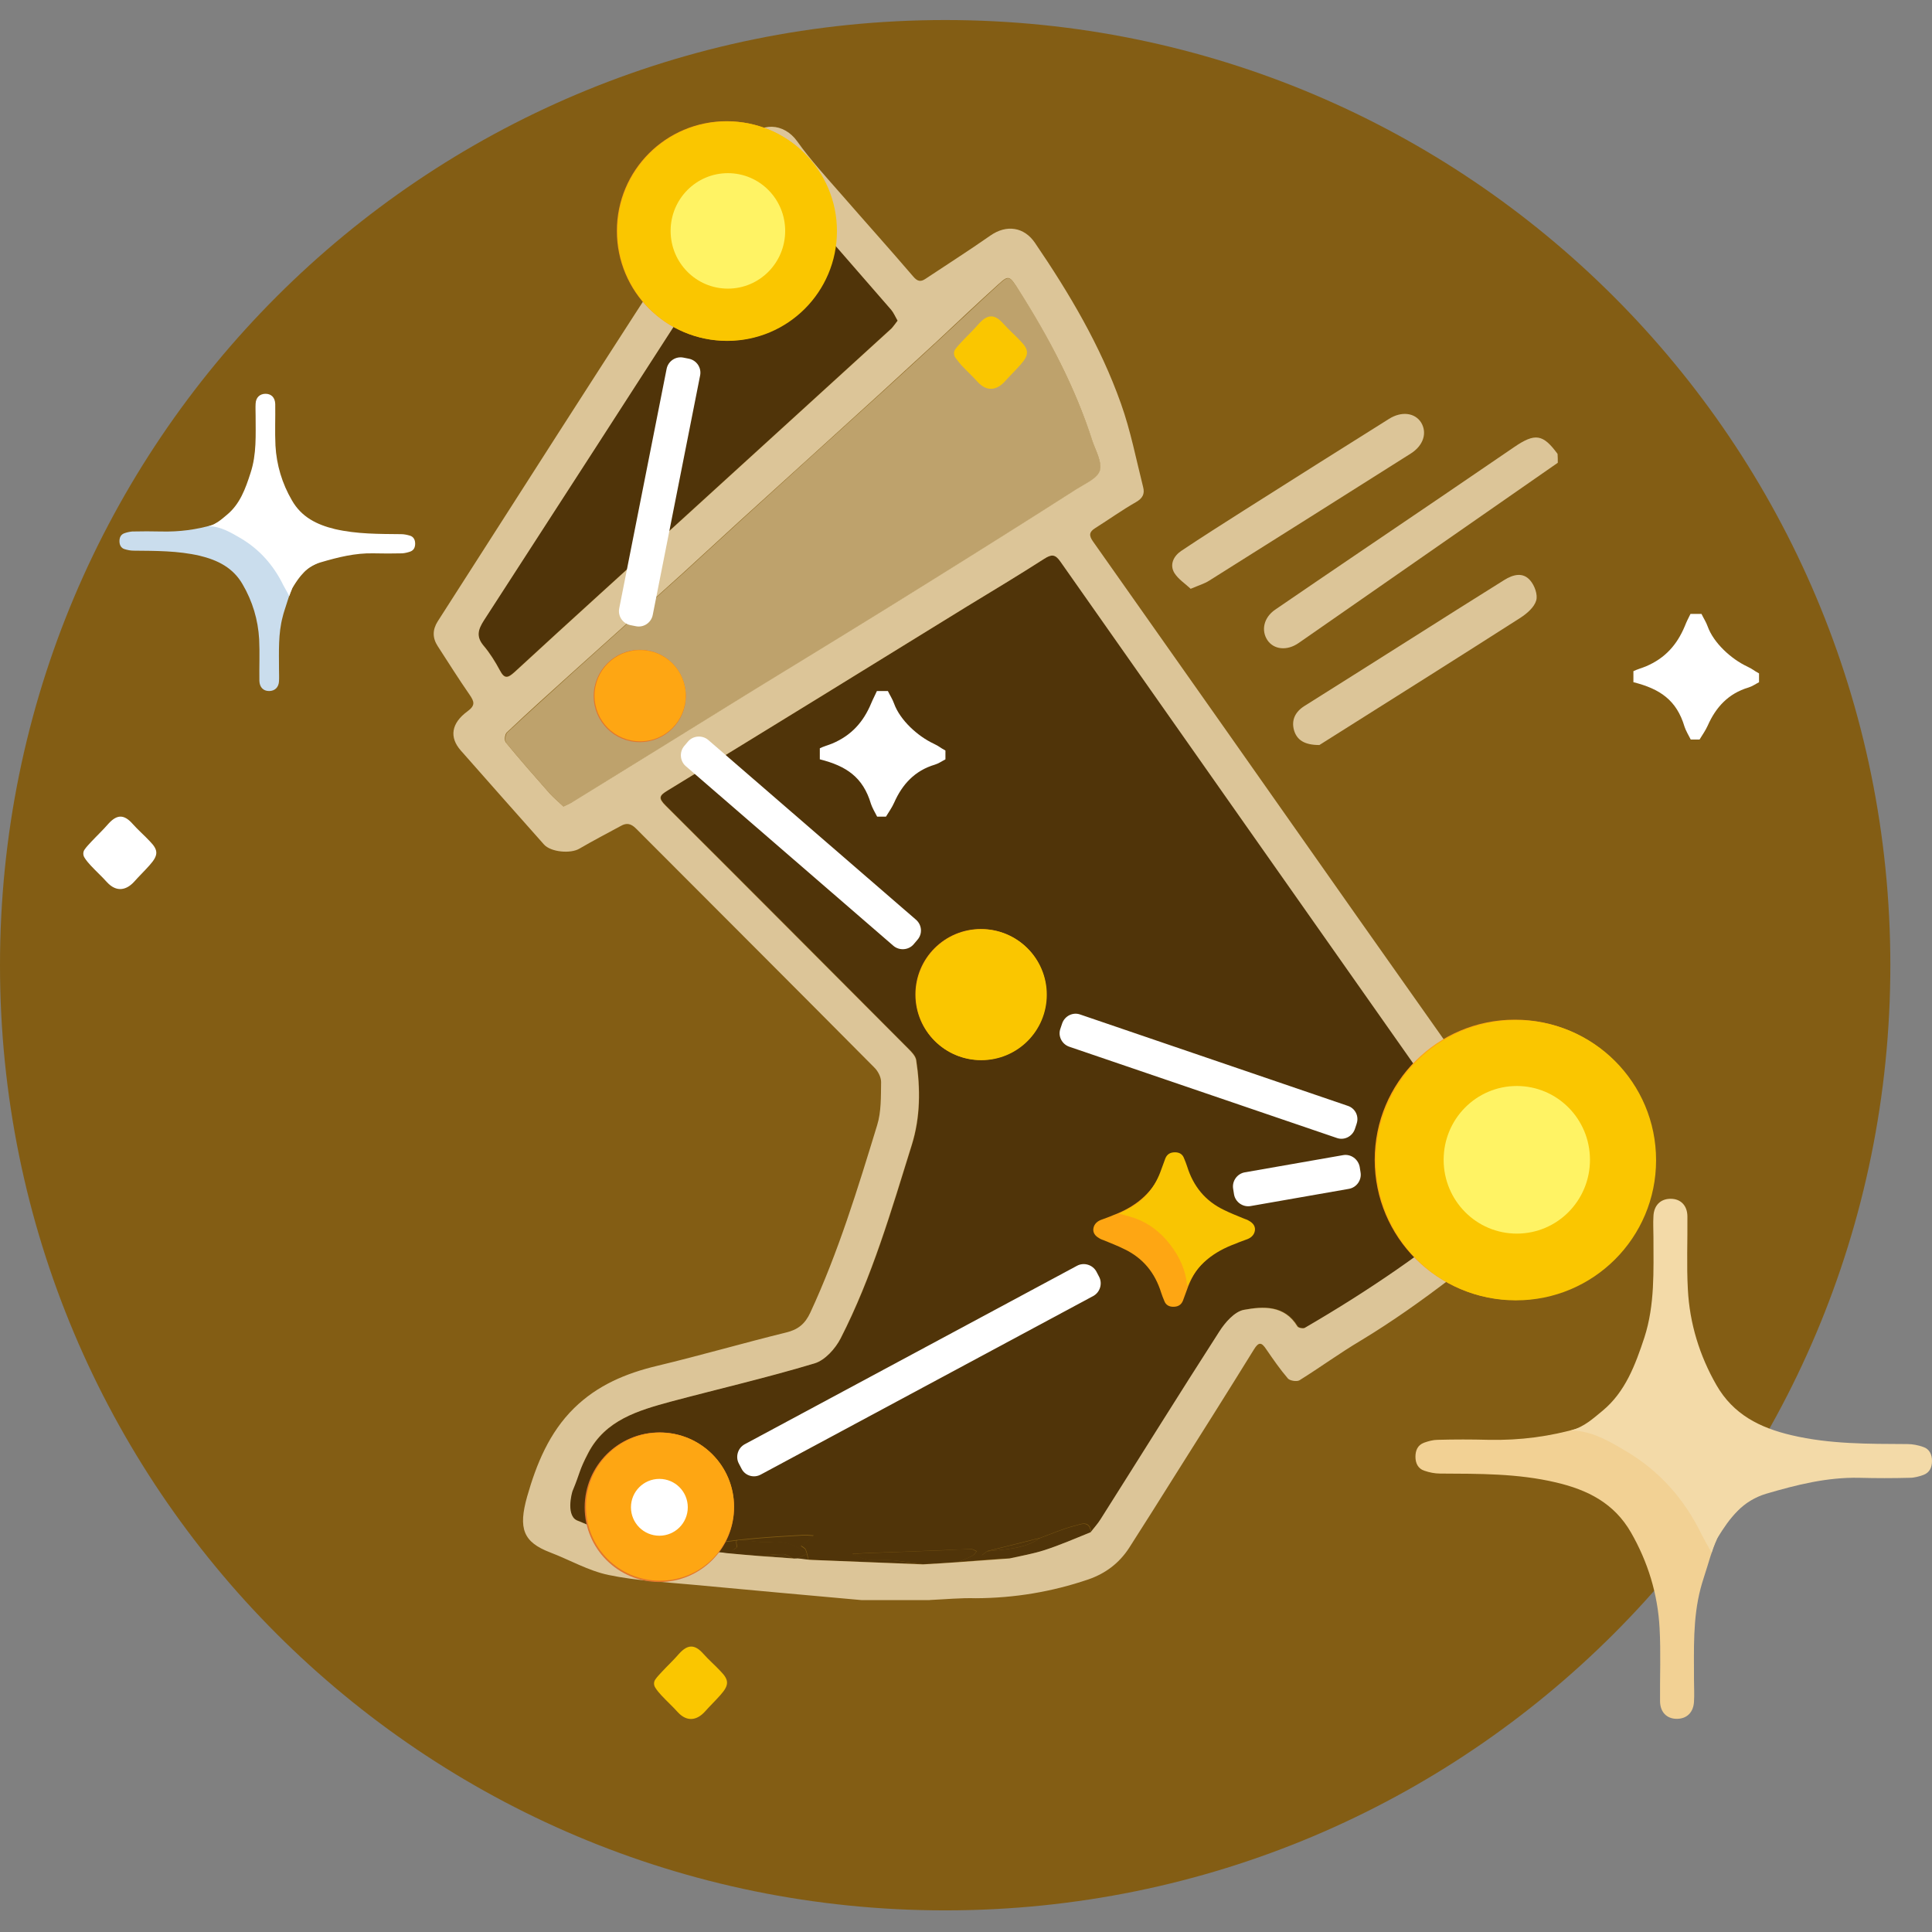 <svg version="1.2" baseProfile="tiny-ps" xmlns="http://www.w3.org/2000/svg" viewBox="0 0 512 512" width="512" height="512">
	<rect x="0" y="0" width="512" height="512" fill="#808080" stroke="none"/>
	<title>8_ko (2)-svg</title>
	<style>
		tspan { white-space:pre }
		.s0 { fill: #835d14 } 
		.s1 { fill: #dcc598 } 
		.s2 { fill: #503409 } 
		.s3 { fill: #bea26c } 
		.s4 { fill: #53380d } 
		.s5 { fill: #f2d194 } 
		.s6 { fill: #f3daa8 } 
		.s7 { fill: #cadded } 
		.s8 { fill: #ffffff } 
		.s9 { fill: #fac600 } 
		.s10 { fill: #fea613 } 
		.s11 { fill: #fff364 } 
		.s12 { fill: #e2772c } 
		.s13 { fill: #f9c502 } 
	</style>
	<g id="Layer_6_xA0_Изображение_1_">
		<path id="Layer" class="s0" d="m250.48 506.27c-138.52 0-250.48-111.97-250.48-250.48c0-138.52 111.97-250.48 250.48-250.48c138.52 0 250.48 111.97 250.48 250.48c0 138.52-111.97 250.48-250.48 250.48z" />
	</g>
	<g id="Group_2_copy_xA0_Изображение_1_">
		<path id="Layer" class="s1" d="m412.84 122.63c-22.89 15.94-45.73 31.83-68.68 47.77c-3.1 2.16-6.6 1.75-8.29-0.76c-1.69-2.57-0.99-5.96 2.04-8.06c14.66-10.04 29.38-19.97 44.09-29.96c6.42-4.38 12.85-8.76 19.27-13.14c5.55-3.8 7.65-3.45 11.5 1.81c0.06 0.76 0.06 1.58 0.06 2.34z" />
		<path id="Layer" class="s1" d="m315.54 156.04c-1.4-1.34-3.27-2.51-4.32-4.2c-1.34-2.22-0.18-4.5 1.81-5.84c5.49-3.68 11.04-7.18 16.64-10.75c12.79-8.12 25.58-16.18 38.43-24.24c3.33-2.1 6.89-1.64 8.53 0.99c1.64 2.74 0.58 6.07-2.74 8.18c-17.81 11.27-35.62 22.48-53.44 33.7c-1.28 0.82-2.74 1.23-4.91 2.16z" />
		<path id="Layer" class="s1" d="m349.65 197.44c-3.97 0-5.96-1.34-6.72-3.91c-0.76-2.74 0.35-4.91 2.74-6.42c9.46-5.96 18.92-11.91 28.32-17.87c8.23-5.2 16.41-10.4 24.65-15.53c2.34-1.46 4.96-2.16 6.89 0.12c1.17 1.34 2.04 3.8 1.58 5.31c-0.53 1.81-2.45 3.45-4.15 4.56c-15.89 10.16-31.83 20.21-47.77 30.25c-2.04 1.28-4.26 2.69-5.55 3.5z" />
		<path id="Layer" class="s2" d="m244.64 414.52c-10.1-0.41-20.21-0.76-30.37-1.17c-0.23-0.93-0.35-1.93-0.76-2.8c-0.18-0.41-0.82-0.64-1.23-0.99c0.47-0.29 0.93-0.58 1.34-0.93c0.7-0.53 1.34-1.17 2.04-1.75c-0.99-0.06-1.93-0.18-2.92-0.12c-4.09 0.23-8.18 0.47-12.26 0.82c-3.62 0.29-7.18 0.76-10.8 1.28c-0.29 0.06-0.29 2.22-0.47 2.86c-7.42-0.88-15.07-2.16-22.31-3.74c-5.84-1.28-11.39-4.09-16.99-6.37c-0.41-0.18-0.64-1.52-0.41-2.04c2.04-4.91 3.97-9.87 6.48-14.6c4.56-8.64 13.2-11.21 21.78-13.55c12.73-3.45 25.58-6.37 38.19-10.16c2.74-0.82 5.49-3.91 6.89-6.6c8.35-16.29 13.43-33.87 18.86-51.28c2.28-7.3 2.28-14.95 1.17-22.48c-0.18-1.11-1.17-2.16-2.04-2.98c-21.43-21.55-42.81-43.04-64.36-64.47c-2.04-2.04-1.64-2.63 0.58-4.03c26.46-16.18 52.91-32.47 79.31-48.76c6.83-4.2 13.67-8.35 20.44-12.61c1.93-1.23 2.86-1.23 4.32 0.76c31.42 44.74 62.9 89.41 94.38 134.15c6.31 8.99 12.61 17.93 18.92 26.92c2.57 3.68 2.39 5.9-1.05 8.82c-14.72 12.61-30.72 23.48-47.48 33.17c-0.47 0.23-1.69 0-1.93-0.41c-3.45-5.66-9.11-5.37-14.19-4.38c-2.45 0.47-4.96 3.33-6.48 5.72c-10.63 16.53-21.02 33.17-31.48 49.76c-0.76 1.23-1.75 2.28-2.63 3.45c-0.35-3.39-2.92-2.04-4.38-1.69c-3.1 0.76-6.07 2.1-9.11 3.21c-4.67 1.17-9.34 2.34-14.02 3.5c-0.47 0.35-0.99 0.76-1.46 1.11c0.47 0.23 0.93 0.58 1.4 0.64c2.04 0.12 4.09 0.12 6.07 0.12c-4.56 0.35-9.05 0.64-13.61 0.99c1.23-0.53 2.45-0.99 3.68-1.64c0.47-0.23 0.76-0.76 1.11-1.17c-0.53-0.23-1.05-0.58-1.52-0.58c-2.34 0.06-4.61 0.23-6.95 0.29c-6.83 0.29-13.67 0.53-20.56 0.76c-1.34 0.06-2.63 0.18-3.97 0.23c1.4 0.53 2.8 1.34 4.26 1.52c1.99 0.23 4.09-0.06 6.07 0.12c2.74 0.35 5.55 0.76 8.41 1.11z" />
		<path id="Layer" class="s3" d="m149.33 213.74c-1.17-1.11-2.45-2.16-3.62-3.45c-3.91-4.44-7.83-8.88-11.56-13.43c-0.41-0.53-0.23-2.16 0.23-2.69c5.84-5.49 11.86-10.86 17.81-16.29c9.64-8.7 19.33-17.35 28.97-26.05c4.96-4.5 9.81-9.05 14.78-13.55c12.61-11.5 25.29-22.95 37.9-34.4c4.79-4.38 9.58-8.76 14.37-13.2c5.49-5.08 10.92-10.22 16.41-15.24c2.8-2.51 2.86-2.45 5.55 1.69c8 12.56 14.83 25.7 19.45 39.95c0.82 2.57 2.57 5.55 1.93 7.71c-0.58 2.04-3.8 3.39-6.02 4.79c-12.79 8.12-25.52 16.18-38.37 24.18c-15.71 9.75-31.54 19.39-47.3 29.14c-16.06 9.87-32.06 19.74-48.06 29.67c-0.64 0.35-1.4 0.64-2.45 1.17z" />
		<path id="Layer" class="s2" d="m237.87 84.96c-0.58 0.76-1.05 1.46-1.64 2.04c-18.22 16.64-36.5 33.29-54.78 49.93c-15.01 13.72-30.13 27.33-45.09 41.11c-1.81 1.64-2.69 1.87-3.91-0.47c-1.23-2.28-2.63-4.56-4.32-6.54c-2.1-2.39-1.46-4.32 0.12-6.72c19.74-30.49 39.42-61.03 59.1-91.51c5.31-8.23 10.63-16.47 15.94-24.7c0.7-1.11 1.34-2.39 2.86-0.58c9.99 11.56 20.03 23.01 30.02 34.51c0.64 0.82 1.05 1.81 1.69 2.92z" />
		<path id="Layer" class="s2" d="m267.59 413c-2.04-0.06-4.09-0.06-6.07-0.12c-0.47 0-0.93-0.41-1.4-0.64c0.47-0.35 0.99-0.76 1.46-1.11c4.85-0.58 9.81-0.58 14.02-3.5c3.04-1.11 6.02-2.45 9.11-3.21c1.46-0.35 4.03-1.69 4.38 1.69c-4.09 1.58-8.06 3.33-12.21 4.73c-3.04 0.93-6.19 1.46-9.29 2.16z" />
		<path id="Layer" class="s2" d="m244.64 414.52c-2.86-0.35-5.66-0.82-8.53-1.05c-2.04-0.18-4.09 0.18-6.07-0.12c-1.46-0.18-2.86-0.99-4.26-1.52c1.34-0.06 2.63-0.18 3.97-0.23c6.83-0.23 13.67-0.53 20.56-0.76c2.34-0.12 4.61-0.29 6.95-0.29c0.53 0 0.99 0.35 1.52 0.58c-0.35 0.41-0.64 0.93-1.11 1.17c-1.17 0.64-2.45 1.11-3.68 1.64c-3.1 0.23-6.25 0.41-9.34 0.58z" />
		<path id="Layer" class="s2" d="m210.83 413.23c-0.23-0.06-0.41-0.18-0.64-0.23c-0.88-0.41-1.81-1.17-2.69-1.17c-2.04 0-4.15 0.29-6.19 0.53c-2.86-0.23-5.72-0.47-8.58-0.7c0.64-0.35 1.34-0.76 1.99-1.17c0.23-0.18 0.64-0.41 0.64-0.58c-0.35-1.75-0.35-1.81 1.34-1.75c2.51 0.12 5.02 0.7 7.53 0.47c3.8-0.35 6.89 0.76 9.64 3.15c-1.11 0.53-2.04 0.99-3.04 1.46z" />
		<path id="Layer" class="s2" d="m210.83 413.23c0.99-0.47 1.99-0.93 2.92-1.4c-2.69-2.39-5.84-3.45-9.64-3.15c-2.45 0.23-5.02-0.35-7.53-0.47c-1.69-0.12-1.64 0-1.34 1.75c0 0.18-0.41 0.41-0.64 0.58c-0.64 0.41-1.17 1.23-1.81 1.64c-1.17-0.29-2.92-0.06-4.15-0.35c0.23-0.64 0.7-2.74 0.99-2.8c3.56-0.53 7.18-0.99 10.8-1.28c4.09-0.35 8.18-0.58 12.26-0.82c0.99-0.06 1.93 0.06 2.92 0.12c-0.7 0.58-1.34 1.17-2.04 1.75c-0.41 0.35-0.93 0.58-1.34 0.93c0.41 0.35 1.05 0.58 1.23 0.99c0.35 0.88 0.53 1.87 0.76 2.8c-1.11-0.18-2.22-0.23-3.39-0.29z" />
		<path id="Layer" class="s4" d="m201.25 412.36c2.04-0.18 4.15-0.53 6.19-0.53c0.88 0 1.81 0.76 2.69 1.17c-2.92-0.23-5.9-0.41-8.88-0.64z" />
		<path id="Layer" fill-rule="evenodd" class="s1" d="m246.39 424.04c-6.02 0-12.09 0-18.1 0c-14.95-1.34-29.9-2.69-44.85-4.09c-7.42-0.7-14.95-1.05-22.19-2.57c-5.31-1.11-10.22-3.97-15.42-5.96c-7.18-2.74-8.53-6.31-6.13-14.83c2.45-8.58 5.84-16.94 12.44-23.42c6.19-6.07 13.72-9.23 22.02-11.21c11.45-2.74 22.72-6.02 34.11-8.82c3.21-0.76 5.08-2.28 6.48-5.31c7.42-16 12.56-32.82 17.7-49.64c1.11-3.56 0.99-7.59 1.05-11.45c0-1.34-0.88-2.98-1.87-3.91c-20.97-21.14-42.05-42.17-63.07-63.25c-1.34-1.34-2.51-1.58-4.03-0.7c-3.68 1.99-7.36 3.91-10.98 6.02c-2.34 1.4-7.59 0.93-9.4-1.11c-7.36-8.29-14.72-16.59-22.02-24.88c-3.1-3.5-2.57-7.24 1.75-10.4c2.16-1.58 1.81-2.57 0.58-4.38c-2.92-4.2-5.66-8.58-8.47-12.91c-1.4-2.16-1.4-4.32 0-6.54c14.19-22.08 28.27-44.21 42.46-66.23c13.14-20.44 26.4-40.82 39.6-61.2c3.33-5.08 9.69-4.73 13.2 0.18c3.56 5.02 7.83 9.64 11.91 14.31c6.25 7.18 12.61 14.25 18.81 21.49c1.17 1.4 2.04 1.52 3.33 0.64c5.72-3.8 11.56-7.53 17.17-11.45c4.26-2.98 8.94-2.28 11.8 1.93c9.11 13.37 17.35 27.27 22.78 42.57c2.57 7.18 4.03 14.78 5.9 22.19c0.47 1.81-0.18 2.98-1.93 3.97c-3.68 2.1-7.18 4.61-10.8 6.89c-1.58 0.99-1.69 1.93-0.58 3.5c23.42 33.17 46.78 66.4 70.14 99.63c15.83 22.48 31.71 44.91 47.6 67.34c0.58 0.82 1.05 1.64 1.58 2.45c1.69 2.8 1.75 5.02-1.23 7.42c-15.3 12.26-30.37 24.88-47.25 35.04c-5.49 3.27-10.69 7.07-16.12 10.45c-0.7 0.41-2.51 0.12-3.04-0.47c-2.1-2.45-3.91-5.08-5.72-7.71c-1.23-1.87-1.99-2.16-3.33 0.06c-6.89 11.15-13.9 22.25-20.91 33.35c-4.03 6.42-8.06 12.85-12.15 19.21c-2.63 4.03-6.25 6.77-10.86 8.35c-9.64 3.27-19.51 4.91-29.73 4.96c-4.03-0.12-8.12 0.29-12.21 0.47zm-45.14-11.68c2.98 0.23 5.9 0.41 8.88 0.64c0.23 0.06 0.58 0 1.28 0c1.17 0.06 2.86 0.41 4.03 0.41c10.1 0.41 19.04 0.76 29.14 1.17c3.1-0.18 6.25-0.35 9.34-0.58c4.56-0.35 9.05-0.64 13.61-0.99c3.1-0.7 6.25-1.23 9.29-2.22c4.15-1.34 8.18-3.1 12.21-4.73c0.88-1.17 1.87-2.22 2.63-3.45c10.51-16.59 20.85-33.23 31.48-49.76c1.52-2.39 4.03-5.26 6.48-5.72c5.14-0.93 10.75-1.28 14.19 4.38c0.23 0.41 1.52 0.64 1.93 0.41c16.76-9.75 32.7-20.56 47.48-33.17c3.45-2.92 3.62-5.14 1.05-8.82c-6.31-8.99-12.61-17.93-18.92-26.92c-31.42-44.68-62.9-89.41-94.32-134.15c-1.4-2.04-2.39-1.99-4.32-0.76c-6.72 4.32-13.61 8.47-20.44 12.61c-26.4 16.29-52.85 32.59-79.31 48.76c-2.22 1.34-2.63 1.99-0.58 4.03c21.49 21.43 42.92 42.98 64.36 64.47c0.88 0.88 1.87 1.93 2.04 2.98c1.17 7.53 1.11 15.18-1.17 22.48c-5.43 17.4-10.51 34.98-18.86 51.28c-1.4 2.74-4.15 5.78-6.89 6.6c-12.61 3.8-25.46 6.77-38.19 10.16c-8.58 2.34-17.23 4.85-21.78 13.55c-2.45 4.67-2.1 5.2-4.15 10.1c-0.23 0.58-1.93 7.01 1.64 8c5.61 2.28 7.65 3.62 13.49 4.91c7.24 1.58 14.02 2.22 21.43 3.04c1.17 0.29 3.15 0.29 4.32 0.53c2.92 0.29 5.78 0.53 8.64 0.76zm-51.92-198.62c1.05-0.53 1.81-0.82 2.45-1.23c16-9.87 32-19.8 48.01-29.67c15.77-9.69 31.59-19.33 47.3-29.14c12.85-8 25.64-16.06 38.37-24.18c2.22-1.4 5.37-2.74 6.02-4.79c0.64-2.16-1.05-5.14-1.93-7.71c-4.56-14.25-11.45-27.33-19.45-39.95c-2.63-4.15-2.74-4.2-5.55-1.69c-5.55 5.02-10.98 10.16-16.41 15.24c-4.79 4.38-9.58 8.82-14.37 13.2c-12.61 11.5-25.29 22.95-37.9 34.4c-4.96 4.5-9.81 9.05-14.78 13.55c-9.64 8.7-19.27 17.35-28.97 26.05c-5.96 5.37-11.97 10.75-17.81 16.29c-0.53 0.47-0.7 2.16-0.23 2.69c3.74 4.56 7.65 8.99 11.56 13.43c1.23 1.34 2.57 2.45 3.68 3.5zm88.54-128.77c-0.64-1.11-1.05-2.1-1.69-2.86c-9.99-11.5-20.03-23.01-30.02-34.51c-1.58-1.81-2.16-0.53-2.86 0.58c-5.31 8.23-10.63 16.47-15.94 24.7c-19.68 30.54-39.36 61.03-59.1 91.51c-1.52 2.39-2.16 4.26-0.12 6.72c1.69 1.99 3.1 4.26 4.32 6.54c1.23 2.34 2.1 2.1 3.91 0.47c14.95-13.78 30.08-27.45 45.09-41.11c18.28-16.64 36.5-33.29 54.78-49.93c0.58-0.64 1.05-1.34 1.64-2.1z" />
		<path id="Layer" class="s2" d="m275.59 407.63c-4.26 2.92-9.23 2.92-14.02 3.5c4.67-1.17 9.34-2.34 14.02-3.5z" />
	</g>
	<g id="Слой_6">
		<path id="Layer" class="s5" d="m470.65 394.14c-2.8 1.69-7.36 3.21-9.58 5.55c-5.14 5.31-6.19 7.36-8.64 15.53c-0.41 1.34-1.4 4.32-1.75 5.72c-2.1 8-1.75 16.18-1.75 24.41c0 1.87 0.12 3.68 0 5.55c-0.12 2.86-1.87 4.61-4.56 4.61c-2.63 0-4.44-1.75-4.44-4.73c-0.06-6.42 0.23-12.85-0.12-19.27c-0.47-9.05-3.1-17.58-7.59-25.4c-4.44-7.71-11.39-11.27-19.91-13.26c-10.16-2.39-20.38-2.28-30.66-2.34c-1.4 0-2.86-0.29-4.2-0.76c-1.64-0.53-2.34-1.99-2.34-3.68c0-1.69 0.58-3.1 2.28-3.74c1.17-0.41 2.39-0.76 3.62-0.76c4.5-0.12 8.94-0.12 13.43 0c8.47 0.18 16.35-0.88 24.35-3.21c7.42-3.8 10.75-7.71 14.13-13.26c0.47-0.7 1.05-1.34 1.52-2.04c0.64 1.17 1.23 2.39 1.87 3.56c4.5 9.17 10.98 16.53 19.74 21.78c4.44 2.8 8.99 5.66 14.6 5.72z" />
		<path id="Layer" class="s6" d="m416.4 379.07c3.5-0.99 5.78-3.15 8.29-5.2c6.07-5.02 8.7-12.21 11.1-19.45c2.8-8.7 2.39-17.64 2.39-26.57c0-1.87-0.12-3.68 0-5.55c0.12-2.86 1.87-4.61 4.56-4.61c2.63 0 4.44 1.75 4.44 4.73c0.06 6.42-0.23 12.85 0.12 19.27c0.47 9.05 3.1 17.58 7.59 25.4c4.44 7.71 11.39 11.27 19.91 13.26c10.16 2.39 20.38 2.28 30.66 2.34c1.4 0 2.86 0.29 4.2 0.76c1.64 0.53 2.34 1.99 2.34 3.68c0 1.69-0.58 3.1-2.28 3.74c-1.17 0.41-2.39 0.76-3.62 0.76c-4.5 0.12-8.94 0.12-13.43 0c-8.47-0.18-16.59 1.87-24.53 4.2c-6.37 1.87-9.69 6.37-13.08 11.86c-1.05 2.39-1.17 2.8-1.46 3.8c-0.64-1.17-2.16-3.8-2.74-5.02c-4.5-9.17-10.98-16.53-19.74-21.78c-4.56-2.69-9.11-5.49-14.72-5.61z" />
		<path id="Layer" class="s7" d="m86.37 148.09c-1.58 0.99-4.2 1.87-5.49 3.15c-2.92 3.04-3.5 4.2-4.96 8.88c-0.23 0.76-0.82 2.45-0.99 3.27c-1.23 4.56-0.99 9.29-0.99 13.96c0 1.05 0.06 2.1 0 3.15c-0.06 1.64-1.11 2.63-2.63 2.63c-1.52 0-2.51-0.99-2.57-2.69c-0.06-3.68 0.12-7.36-0.06-11.04c-0.29-5.14-1.75-10.04-4.38-14.54c-2.51-4.38-6.54-6.42-11.39-7.59c-5.84-1.34-11.68-1.28-17.52-1.34c-0.82 0-1.64-0.18-2.39-0.41c-0.93-0.29-1.34-1.11-1.34-2.1c0-0.99 0.35-1.75 1.28-2.1c0.64-0.23 1.4-0.41 2.1-0.47c2.57-0.06 5.14-0.06 7.65 0c4.85 0.12 9.34-0.47 13.9-1.81c4.2-2.16 6.13-4.44 8.06-7.59c0.23-0.41 0.58-0.76 0.88-1.17c0.35 0.7 0.7 1.34 1.05 2.04c2.57 5.26 6.25 9.46 11.27 12.44c2.74 1.64 5.37 3.27 8.53 3.33z" />
		<path id="Layer" class="s8" d="m55.36 139.45c1.99-0.58 3.33-1.81 4.73-2.98c3.5-2.86 4.96-6.95 6.31-11.15c1.64-4.96 1.34-10.1 1.34-15.18c0-1.05-0.06-2.1 0-3.15c0.06-1.64 1.11-2.63 2.63-2.63c1.52 0 2.51 0.99 2.57 2.69c0.06 3.68-0.12 7.36 0.06 11.04c0.29 5.14 1.75 10.04 4.38 14.54c2.51 4.38 6.54 6.42 11.39 7.59c5.84 1.34 11.68 1.28 17.52 1.34c0.82 0 1.64 0.18 2.39 0.41c0.93 0.29 1.34 1.11 1.34 2.1c0 0.99-0.35 1.75-1.28 2.1c-0.64 0.23-1.4 0.41-2.1 0.47c-2.57 0.06-5.14 0.06-7.65 0c-4.85-0.12-9.46 1.05-14.02 2.39c-3.68 1.05-5.55 3.62-7.48 6.77c-0.58 1.4-0.64 1.64-0.82 2.16c-0.35-0.7-1.23-2.16-1.58-2.86c-2.57-5.26-6.25-9.46-11.27-12.44c-2.63-1.52-5.26-3.15-8.47-3.21z" />
		<path id="Layer" class="s8" d="m447.99 162.69c0.99 0 1.93 0 2.92 0c0.53 1.11 1.23 2.16 1.64 3.33c1.58 4.38 6.25 8.64 10.51 10.63c1.69 0.82 1.4 0.88 3.1 1.81c0 0.76 0 1.58 0 2.34c-0.93 0.47-1.81 1.11-2.8 1.4c-5.31 1.58-8.64 5.2-10.8 10.1c-0.58 1.28-1.4 2.45-2.16 3.68c-0.76 0-1.58 0-2.34 0c-0.41-0.76-1.4-2.57-1.64-3.39c-2.1-7.07-6.54-10.04-13.55-11.8c0-0.99 0-1.93 0-2.92c0.93-0.47 2.22-0.82 3.33-1.28c5.08-2.16 8.23-5.72 10.28-10.63c0.53-1.34 0.88-1.99 1.52-3.27z" />
		<path id="Layer" class="s8" d="m232.38 183.13c0.99 0 1.93 0 2.92 0c0.53 1.11 1.23 2.16 1.64 3.33c1.58 4.38 6.25 8.64 10.51 10.63c1.69 0.82 1.4 0.88 3.1 1.81c0 0.76 0 1.58 0 2.34c-0.93 0.47-1.81 1.11-2.8 1.4c-5.31 1.58-8.64 5.2-10.8 10.1c-0.58 1.28-1.4 2.45-2.16 3.68c-0.76 0-1.58 0-2.34 0c-0.41-0.76-1.4-2.57-1.64-3.39c-2.1-7.07-6.54-10.04-13.55-11.8c0-0.99 0-1.93 0-2.92c0.88-0.47 2.22-0.82 3.33-1.28c5.08-2.16 8.23-5.72 10.28-10.63c0.53-1.28 0.93-1.93 1.52-3.27z" />
		<path id="Layer" class="s8" d="m22.43 227.34c-0.47-0.7-0.47-1.58 0-2.22c0.47-0.7 1.17-1.4 1.75-2.04c1.64-1.75 3.04-3.04 4.56-4.79c2.28-2.51 4.15-2.51 6.42 0.06c1.46 1.64 3.1 3.04 4.56 4.61c2.34 2.39 2.22 3.74-0.06 6.31c-1.34 1.52-2.8 2.92-4.15 4.44c-1.99 2.16-4.61 2.86-7.18 0.06c-1.52-1.69-2.74-2.74-4.32-4.44c-0.41-0.41-1.23-1.4-1.58-1.99z" />
		<path id="Layer" class="s9" d="m253.17 94.77c-0.47-0.7-0.47-1.58 0-2.22c0.47-0.7 1.17-1.4 1.75-2.04c1.64-1.75 3.04-3.04 4.56-4.79c2.28-2.51 4.15-2.51 6.42 0.06c1.46 1.64 3.1 3.04 4.56 4.61c2.34 2.39 2.22 3.74-0.06 6.31c-1.34 1.52-2.8 2.92-4.15 4.44c-1.99 2.16-4.61 2.86-7.18 0.06c-1.52-1.69-2.74-2.74-4.32-4.44c-0.35-0.41-1.17-1.4-1.58-1.99z" />
		<path id="Layer" class="s9" d="m173.68 447.28c-0.47-0.7-0.47-1.58 0-2.22c0.47-0.7 1.17-1.4 1.75-2.04c1.64-1.75 3.04-3.04 4.56-4.79c2.28-2.51 4.15-2.51 6.42 0.06c1.46 1.64 3.1 3.04 4.56 4.61c2.34 2.39 2.22 3.74-0.06 6.31c-1.34 1.52-2.8 2.92-4.15 4.44c-1.99 2.16-4.61 2.86-7.18 0.06c-1.52-1.69-2.74-2.74-4.32-4.44c-0.41-0.41-1.23-1.4-1.58-1.99z" />
		<path id="Layer" class="s10" d="m192.55 90.28c-16.08 0-29.08-13-29.08-29.08c0-16.08 13-29.08 29.08-29.08c16.08 0 29.08 13 29.08 29.08c0 16.08-13 29.08-29.08 29.08z" />
		<g id="Layer">
			<path id="Layer" class="s9" d="m192.72 90.34c-16.08 0-29.08-13-29.08-29.08c0-16.08 13-29.08 29.08-29.08c16.08 0 29.08 13 29.08 29.08c0 16.08-13 29.08-29.08 29.08z" />
		</g>
		<path id="Layer" class="s11" d="m192.9 76.49c-8.4 0-15.18-6.84-15.18-15.3c0-8.46 6.79-15.3 15.18-15.3c8.4 0 15.18 6.84 15.18 15.3c0 8.46-6.79 15.3-15.18 15.3z" />
		<path id="Layer" class="s10" d="m401.45 344.5c-20.54 0-37.14-16.6-37.14-37.14c0-20.54 16.6-37.14 37.14-37.14c20.54 0 37.14 16.6 37.14 37.14c0 20.54-16.6 37.14-37.14 37.14z" />
		<g id="Layer">
			<path id="Layer" class="s9" d="m401.74 344.61c-20.54 0-37.14-16.6-37.14-37.14c0-20.54 16.6-37.14 37.14-37.14c20.54 0 37.14 16.6 37.14 37.14c0 20.54-16.6 37.14-37.14 37.14z" />
		</g>
		<path id="Layer" class="s11" d="m401.97 326.92c-10.72 0-19.39-8.75-19.39-19.56c0-10.82 8.67-19.56 19.39-19.56c10.72 0 19.39 8.75 19.39 19.56c0 10.82-8.67 19.56-19.39 19.56z" />
		<path id="Layer" class="s12" d="m169.54 196.68c-6.75 0-12.21-5.46-12.21-12.21c0-6.75 5.46-12.21 12.21-12.21c6.75 0 12.21 5.46 12.21 12.21c0 6.75-5.46 12.21-12.21 12.21z" />
		<g id="Layer">
			<path id="Layer" class="s12" d="m169.6 196.39c-6.69 0-12.09-5.4-12.09-12.09c0-6.69 5.4-12.09 12.09-12.09c6.69 0 12.09 5.4 12.09 12.09c0 6.69-5.4 12.09-12.09 12.09z" />
			<path id="Layer" class="s10" d="m169.65 196.45c-6.69 0-12.09-5.4-12.09-12.09c0-6.69 5.4-12.09 12.09-12.09c6.69 0 12.09 5.4 12.09 12.09c0 6.69-5.4 12.09-12.09 12.09z" />
		</g>
		<path id="Layer" class="s12" d="m174.74 419.25c-10.95 0-19.8-8.85-19.8-19.8c0-10.95 8.85-19.8 19.8-19.8c10.95 0 19.8 8.85 19.8 19.8c0 10.95-8.85 19.8-19.8 19.8z" />
		<g id="Layer">
			<path id="Layer" class="s12" d="m174.79 418.84c-10.85 0-19.62-8.77-19.62-19.62c0-10.85 8.77-19.62 19.62-19.62c10.85 0 19.62 8.77 19.62 19.62c0 10.85-8.77 19.62-19.62 19.62z" />
			<path id="Layer" class="s10" d="m174.91 418.9c-10.85 0-19.62-8.77-19.62-19.62c0-10.85 8.77-19.62 19.62-19.62c10.85 0 19.62 8.77 19.62 19.62c0 10.85-8.77 19.62-19.62 19.62z" />
		</g>
		<path id="Layer" class="s8" d="m174.74 406.98c-4.17 0-7.53-3.37-7.53-7.53c0-4.17 3.37-7.53 7.53-7.53c4.17 0 7.53 3.37 7.53 7.53c0 4.17-3.37 7.53-7.53 7.53z" />
		<path id="Layer" class="s10" d="m259.94 280.9c-9.59 0-17.35-7.75-17.35-17.35c0-9.59 7.75-17.35 17.35-17.35c9.59 0 17.35 7.75 17.35 17.35c0 9.59-7.75 17.35-17.35 17.35z" />
		<g id="Layer">
			<path id="Layer" class="s9" d="m260.06 280.96c-9.59 0-17.35-7.75-17.35-17.35c0-9.59 7.75-17.35 17.35-17.35c9.59 0 17.35 7.75 17.35 17.35c0 9.59-7.75 17.35-17.35 17.35z" />
		</g>
		<path id="Layer" class="s8" d="m168.54 165.96l-1.46-0.29c-2.04-0.41-3.39-2.39-2.98-4.44l12.56-63.48c0.41-2.04 2.39-3.39 4.44-2.98l1.46 0.29c2.04 0.41 3.39 2.39 2.98 4.44l-12.56 63.48c-0.41 2.04-2.39 3.39-4.44 2.98z" />
		<path id="Layer" class="s8" d="m243.12 249.07l-0.99 1.17c-1.34 1.58-3.8 1.75-5.37 0.41l-55.01-47.6c-1.58-1.34-1.75-3.8-0.41-5.37l0.99-1.17c1.34-1.58 3.8-1.75 5.37-0.41l55.01 47.6c1.64 1.4 1.81 3.8 0.41 5.37z" />
		<path id="Layer" class="s8" d="m359.52 297.83l-0.47 1.4c-0.7 1.99-2.86 3.04-4.79 2.34l-70.9-24.18c-1.99-0.7-3.04-2.86-2.34-4.79l0.47-1.4c0.7-1.99 2.86-3.04 4.79-2.34l70.84 24.18c2.04 0.64 3.1 2.8 2.39 4.79z" />
		<path id="Layer" class="s8" d="m360.33 309.22l0.23 1.46c0.35 2.04-1.05 4.03-3.1 4.38l-26.05 4.56c-2.04 0.35-4.03-1.05-4.38-3.1l-0.23-1.46c-0.35-2.04 1.05-4.03 3.1-4.38l26.05-4.56c2.04-0.35 3.97 1.05 4.38 3.1z" />
		<path id="Layer" class="s8" d="m196.52 389.23l-0.7-1.34c-0.99-1.81-0.29-4.15 1.52-5.14l88.07-47.3c1.81-0.99 4.15-0.29 5.14 1.52l0.7 1.34c0.99 1.81 0.29 4.15-1.52 5.14l-88.07 47.3c-1.87 1.05-4.2 0.35-5.14-1.52z" />
		<path id="Layer" class="s10" d="m307.54 310.92c0.23 0.47 0.23 0.88 0.35 1.34c0.64 4.2 2.69 7.77 5.37 10.86c2.57 2.92 5.78 5.08 9.58 6.13c0.99 0.29 1.93 0.53 2.92 0.82c-1.28 0.58-2.04 0.99-2.63 1.34c-4.32 2.28-7.01 5.84-8.58 10.4c-0.35 0.93-0.7 1.93-1.05 2.86c-0.47 1.17-1.34 1.64-2.57 1.64c-1.11 0-1.99-0.47-2.39-1.58c-0.29-0.7-0.58-1.4-0.82-2.16c-1.64-5.26-4.79-9.17-9.81-11.56c-1.75-0.88-3.62-1.58-5.43-2.34c-0.29-0.12-0.58-0.18-0.88-0.35c-0.99-0.53-1.87-1.23-1.87-2.45c0.06-1.23 0.82-2.1 1.99-2.57c1.05-0.41 2.16-0.76 3.21-1.23c5.61-2.1 10.22-5.55 12.61-11.15z" />
		<path id="Layer" class="s13" d="m314.72 340.76c-0.23-0.47-0.23-0.88-0.29-1.34c-0.64-4.2-2.69-7.77-5.37-10.86c-2.57-2.92-5.78-5.08-9.58-6.13c-0.99-0.29-1.93-0.53-2.92-0.82c1.28-0.58 2.04-0.99 2.63-1.34c4.32-2.28 7.01-5.84 8.58-10.4c0.35-0.93 0.7-1.93 1.05-2.86c0.47-1.17 1.34-1.64 2.57-1.64c1.11 0 1.99 0.47 2.39 1.58c0.29 0.7 0.58 1.4 0.82 2.16c1.64 5.26 4.79 9.17 9.81 11.56c1.75 0.88 3.62 1.58 5.43 2.34c0.29 0.12 0.58 0.18 0.88 0.35c0.99 0.53 1.87 1.23 1.87 2.45c-0.06 1.23-0.82 2.1-1.99 2.57c-1.05 0.41-2.16 0.76-3.21 1.23c-5.61 2.04-10.28 5.49-12.67 11.15z" />
	</g>
</svg>